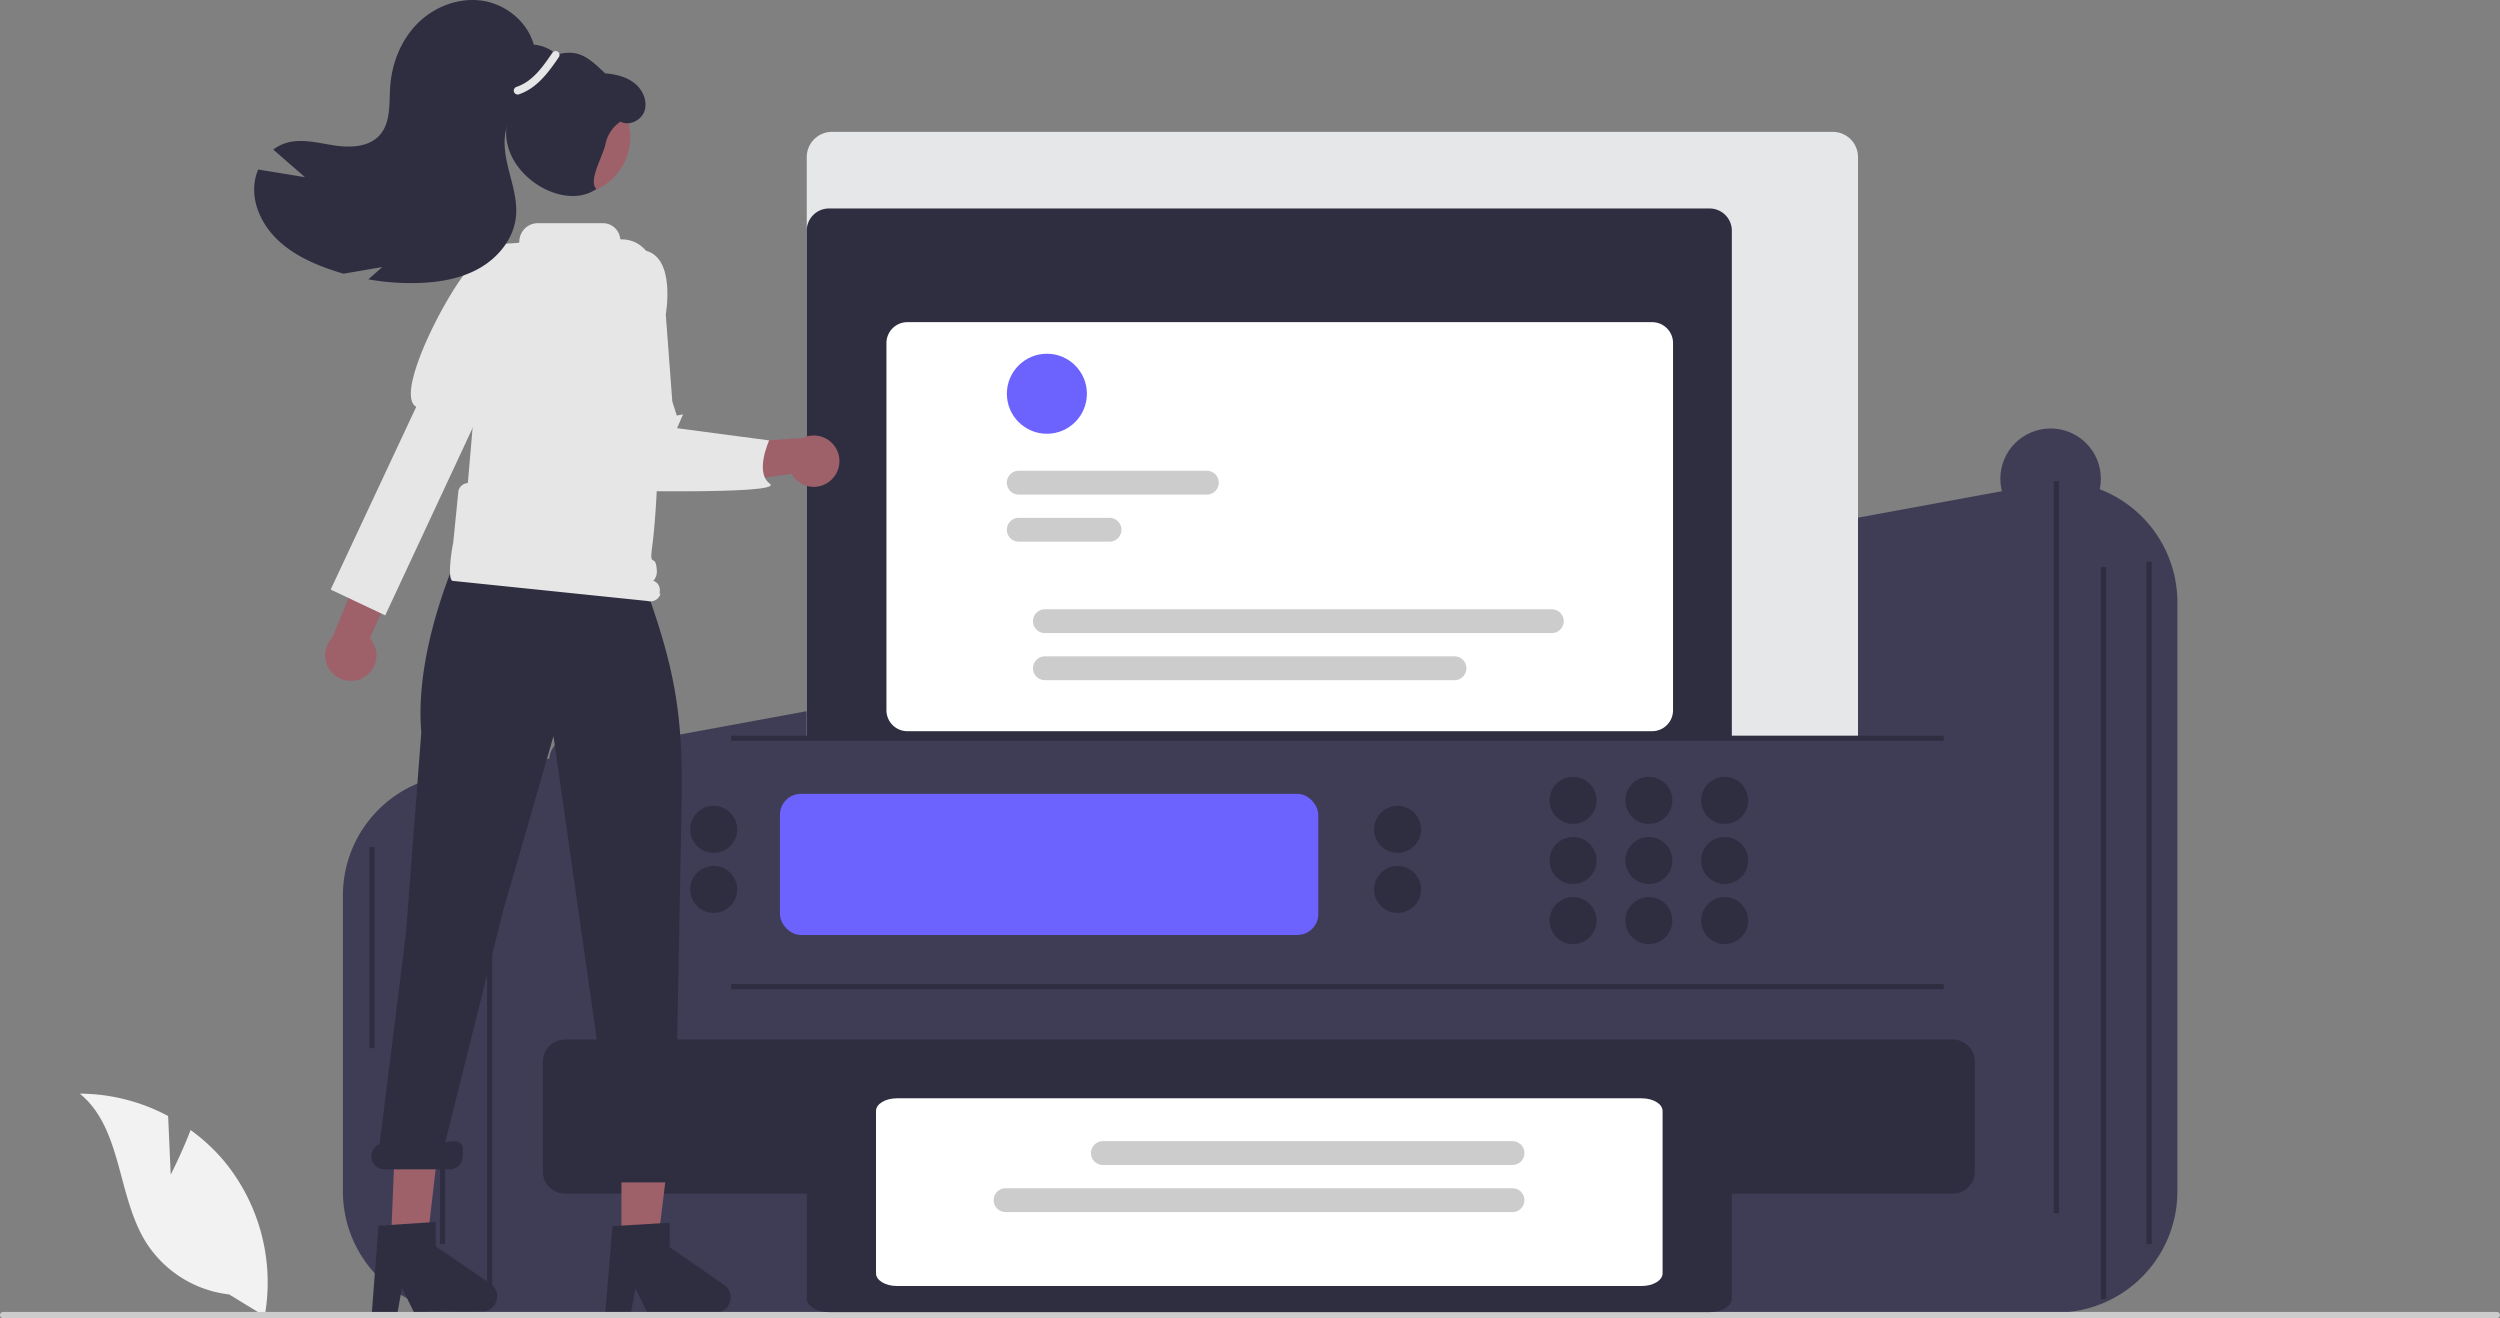 <svg xmlns="http://www.w3.org/2000/svg" data-name="Layer 1" width="956.67" height="504.421" viewBox="0 0 956.67 504.421" xmlns:xlink="http://www.w3.org/1999/xlink"><rect x="0" y="0" width="956.67" height="504.421" fill="#808080" stroke="none"/><path d="M908.575,700.07H299.189a46.36,46.36,0,0,1-46.307-46.307V540.377A46.36,46.36,0,0,1,299.189,494.07L908.575,381.917a46.36,46.36,0,0,1,46.307,46.307v225.54A46.36,46.36,0,0,1,908.575,700.07Z" transform="translate(-121.665 -197.789)" fill="#3f3d56"/><rect x="186.369" y="317.364" width="2" height="179.753" fill="#2f2e41"/><rect x="141.369" y="324.11" width="2" height="77.007" fill="#2f2e41"/><rect x="168.346" y="296.281" width="2" height="179.753" fill="#2f2e41"/><path d="M823.006,492.57H440.041a9.67,9.67,0,0,1-9.659-9.659V257.905a9.67,9.67,0,0,1,9.659-9.659H823.006a9.67,9.67,0,0,1,9.659,9.659v225.006A9.671,9.671,0,0,1,823.006,492.57Z" transform="translate(-121.665 -197.789)" fill="#e6e7e8"/><path d="M775.882,492.57h-337a8.51,8.51,0,0,1-8.5-8.5v-198a8.509,8.509,0,0,1,8.5-8.5h337a8.51,8.51,0,0,1,8.5,8.5v198A8.51,8.51,0,0,1,775.882,492.57Z" transform="translate(-121.665 -197.789)" fill="#2f2e41"/><path d="M870.382,574.07h-530a8.51,8.51,0,0,1-8.5-8.5v-77a8.51,8.51,0,0,1,8.5-8.5h530a8.51,8.51,0,0,1,8.5,8.5v77A8.51,8.51,0,0,1,870.382,574.07Z" transform="translate(-121.665 -197.789)" fill="#3f3d56"/><rect x="298.467" y="303.781" width="206" height="54" rx="8" fill="#6c63ff"/><circle cx="601.967" cy="306.281" r="9" fill="#2f2e41"/><circle cx="630.967" cy="306.281" r="9" fill="#2f2e41"/><circle cx="659.967" cy="306.281" r="9" fill="#2f2e41"/><circle cx="601.967" cy="329.281" r="9" fill="#2f2e41"/><circle cx="630.967" cy="329.281" r="9" fill="#2f2e41"/><circle cx="659.967" cy="329.281" r="9" fill="#2f2e41"/><circle cx="601.967" cy="352.281" r="9" fill="#2f2e41"/><circle cx="534.807" cy="317.364" r="9" fill="#2f2e41"/><circle cx="534.807" cy="340.364" r="9" fill="#2f2e41"/><circle cx="784.698" cy="183.202" r="19.235" fill="#3f3d56"/><circle cx="273.102" cy="317.364" r="9" fill="#2f2e41"/><circle cx="273.102" cy="340.364" r="9" fill="#2f2e41"/><circle cx="630.967" cy="352.281" r="9" fill="#2f2e41"/><circle cx="659.967" cy="352.281" r="9" fill="#2f2e41"/><path d="M868.882,654.57h-531a8.51,8.51,0,0,1-8.5-8.5v-42a8.51,8.51,0,0,1,8.5-8.5h531a8.51,8.51,0,0,1,8.5,8.5v42A8.51,8.51,0,0,1,868.882,654.57Z" transform="translate(-121.665 -197.789)" fill="#2f2e41"/><path d="M468.882,321.07h285a8,8,0,0,1,8,8V469.589a8,8,0,0,1-8,8h-285a8,8,0,0,1-8-8V329.07A8,8,0,0,1,468.882,321.07Z" transform="translate(-121.665 -197.789)" fill="#fff"/><circle cx="400.611" cy="150.674" r="15.313" fill="#6c63ff"/><path d="M583.487,387.052H511.523a4.56,4.56,0,0,1-.02-9.12h71.984a4.56,4.56,0,1,1,.012,9.12Z" transform="translate(-121.665 -197.789)" fill="#ccc"/><path d="M546.25,405.07H511.523a4.56,4.56,0,0,1-.014-9.12h34.74a4.56,4.56,0,0,1,0,9.12Z" transform="translate(-121.665 -197.789)" fill="#ccc"/><path d="M715.487,440.052H521.523a4.56,4.56,0,0,1-.012-9.12H715.487a4.56,4.56,0,1,1,.012,9.12h-.012Z" transform="translate(-121.665 -197.789)" fill="#ccc"/><path d="M678.25,458.07H521.523a4.56,4.56,0,0,1,0-9.12H678.25a4.56,4.56,0,0,1,0,9.12Z" transform="translate(-121.665 -197.789)" fill="#ccc"/><path d="M186.996,647.282l-.998-22.434a72.456,72.456,0,0,0-33.796-8.555c16.231,13.27,14.203,38.851,25.208,56.697a43.582,43.582,0,0,0,31.959,20.14l13.583,8.316a73.03,73.03,0,0,0-15.393-59.179,70.542,70.542,0,0,0-12.964-12.046C191.342,638.799,186.996,647.282,186.996,647.282Z" transform="translate(-121.665 -197.789)" fill="#f2f2f2"/><path d="M261.197,456.807a9.76,9.76,0,0,0,2.006-14.831l32.387-71.766-17.958,1.538L248.832,441.742a9.813,9.813,0,0,0,12.365,15.065Z" transform="translate(-121.665 -197.789)" fill="#9e616a"/><path d="M320.037,302.75l-8.584-10.213s-4.893-.716-14.412,13.393c-9.37,13.888-23.482,43.366-16.107,47.554l-32.736,69.917,20.879,9.863L304.276,357.782l15.606-21.235Z" transform="translate(-121.665 -197.789)" fill="#e6e6e6"/><polygon points="182.344 225.202 242.344 224.202 247.344 183.202 182.344 183.202 182.344 225.202" fill="#9e616a"/><polygon points="237.812 476.034 251.663 476.033 258.253 422.606 237.81 422.607 237.812 476.034" fill="#9e616a"/><polygon points="149.568 475.847 163.419 475.75 169.634 422.278 151.62 426.411 149.568 475.847" fill="#9e616a"/><polygon points="192.89 147.893 189.752 156.053 190.379 164.213 251.804 185.488 248.756 149.776 241.851 141.616 192.89 147.893" fill="#ffb6b6"/><circle cx="219.242" cy="52.521" r="21.938" fill="#9e616a"/><path d="M356.042,666.99l21.896-1.307v9.381l20.817,14.377a5.86,5.86,0,0,1-3.33,10.682H369.357l-4.493-9.279-1.754,9.279H353.281Z" transform="translate(-121.665 -197.789)" fill="#2f2e41"/><path d="M266.495,666.837l21.886-1.46.066,9.381,20.917,14.231a5.86,5.86,0,0,1-3.255,10.705l-26.067.182-4.558-9.248-1.689,9.291-9.828.069Z" transform="translate(-121.665 -197.789)" fill="#2f2e41"/><path d="M266.923,635.611l10.086-80.62,5.873-76.921c-3-35,17.127-75.079,17.127-75.079l7.873-34.921L366.023,415.052l-.014-.061c12.931,35.268,17.215,52.691,16.506,90.248L379.968,640.25h.799a5,5,0,0,1,0,10h-25a5,5,0,0,1,0-10h.645L333.464,479.493,314.009,546.991l-22,88c8-2,6.758,2.634,6.758,5.258a5,5,0,0,1-5,5h-25a4.995,4.995,0,0,1-1.844-9.639Z" transform="translate(-121.665 -197.789)" fill="#2f2e41"/><path d="M295.086,405.616l2-20a3.987,3.987,0,0,1,3.605-2.995c.833-9.527,4.339-50.629,4.549-52.421l.008-.076,1.594-34.058a5.037,5.037,0,0,1,4.703-4.79l8.421-.55a.446.446,0,0,0,.431-.445,7.081,7.081,0,0,1,7.081-7.081h24.931a6.63,6.63,0,0,1,6.576,5.804.44.44,0,0,0,.448.396l.003-0a11.845,11.845,0,0,1,11.915,9.824c3.408,19.831,3.239,82.84-.138,107.862-1.176,8.711,1.359,1.812,1.803,9.1a5.365,5.365,0,0,1-1.336,3.89c2.058.598,2.856,2.821,2.328,4.916l.438-.108a4,4,0,0,1-4.856,2.901l-74.709-7.713C292.74,419.53,294.546,407.758,295.086,405.616Z" transform="translate(-121.665 -197.789)" fill="#e6e6e6"/><path d="M439.226,381.896a9.76,9.76,0,0,1-14.7-2.809l-33.784,4.906,7.163-16.54,30.965-2.067a9.813,9.813,0,0,1,10.356,16.51Z" transform="translate(-121.665 -197.789)" fill="#9e616a"/><path d="M376.435,318.102s3.867-21.382-7.542-24.341-17.477,16.217-17.477,16.217c-9.192,28.341-10.297,47.864-.535,55.535l-.192,19.916s71.474,1.798,65.569-2.532-.251-16.577-.251-16.577L380.763,361.635l2.283-5.287-2.395.46-1.72-5.397Z" transform="translate(-121.665 -197.789)" fill="#e6e6e6"/><path d="M238.376,265.59q-6.07-5.273-12.137-10.554a15.258,15.258,0,0,1,4.467-2.394c5.947-1.978,12.392-.224,18.571.749,6.189.977,13.385.821,17.605-3.802,4.386-4.807,3.652-12.147,4.099-18.627.613-9.046,4.198-18.006,10.643-24.375s15.839-9.893,24.795-8.494c8.952,1.408,17.085,8.048,19.499,16.776A14.974,14.974,0,0,1,339.638,229.229c.018,3.418-1.344,6.991-4.146,8.958s-7.092,1.85-9.34-.739l3.276-3.517c-5.748-.273-12.65,7.601-14.055,13.185-1.41,5.571-.139,11.438,1.302,17.006s3.07,11.264,2.385,16.975c-.983,8.215-6.815,15.324-14.027,19.384s-15.661,5.419-23.931,5.61a93.732,93.732,0,0,1-18.482-1.4c1.781-1.567,3.553-3.138,5.334-4.705L253.134,302.52c-2.404-.685-4.79-1.467-7.141-2.339-6.838-2.553-13.485-5.988-18.635-11.143-5.155-5.167-8.686-12.245-8.42-19.535a19.569,19.569,0,0,1,1.527-6.846Q229.422,264.119,238.376,265.59Z" transform="translate(-121.665 -197.789)" fill="#2f2e41"/><path d="M364.399,229.572c-3.146-2.453-7.22-3.384-11.194-3.736-6.909-6.59-10.577-9.618-19.704-6.814s-12.311,12.335-16.252,21.032c-9.447,20.849,18.633,40.016,32.633,30.016-3.295-3.042,2.649-12.756,3.487-17.162a13.562,13.562,0,0,1,5.748-8.586c3.339,1.868,8.074-.51,9.224-4.215C369.524,236.298,367.545,232.026,364.399,229.572Z" transform="translate(-121.665 -197.789)" fill="#2f2e41"/><path d="M121.665,701.021a1.186,1.186,0,0,0,1.183,1.19H1077.145a1.19,1.19,0,0,0,0-2.38H122.855a1.186,1.186,0,0,0-1.19,1.183v.007Z" transform="translate(-121.665 -197.789)" fill="#ccc"/><path d="M775.882,699.899h-337c-4.692-.003-8.495-2.324-8.5-5.189V650.759c.005-2.864,3.808-5.185,8.5-5.189h337c4.692.003,8.495,2.324,8.5,5.189v43.952C784.376,697.575,780.574,699.896,775.882,699.899Z" transform="translate(-121.665 -197.789)" fill="#2f2e41"/><path d="M749.882,689.899h-285c-4.418,0-8-2.171-8-4.848V622.919c0-2.678,3.582-4.848,8-4.848h285c4.418,0,8,2.171,8,4.848v62.132C757.882,687.729,754.3,689.899,749.882,689.899Z" transform="translate(-121.665 -197.789)" fill="#fff"/><path d="M506.482,652.49H700.447a4.56,4.56,0,0,1,.012,9.12H506.482a4.56,4.56,0,0,1-.023-9.12h.023Z" transform="translate(-121.665 -197.789)" fill="#ccc"/><path d="M543.72,634.472H700.447a4.56,4.56,0,0,1,.001,9.12H543.72a4.56,4.56,0,1,1-.02-9.12h.02Z" transform="translate(-121.665 -197.789)" fill="#ccc"/><path d="M332.98,218.07c-3.515,5.149-7.421,10.863-13.615,12.948a1.535,1.535,0,0,0-1.048,1.845,1.515,1.515,0,0,0,1.845,1.048c7.019-2.363,11.407-8.466,15.408-14.327a1.5,1.5,0,0,0-2.59-1.514h0Z" transform="translate(-121.665 -197.789)" fill="#e6e6e6"/><rect x="785.909" y="184.128" width="2" height="280.133" fill="#2f2e41"/><rect x="803.933" y="216.984" width="2" height="280.133" fill="#2f2e41"/><rect x="821.396" y="214.925" width="2" height="261.185" fill="#2f2e41"/><rect x="279.804" y="281.518" width="463.994" height="2" fill="#2f2e41"/><rect x="279.804" y="376.518" width="463.994" height="2" fill="#2f2e41"/></svg>